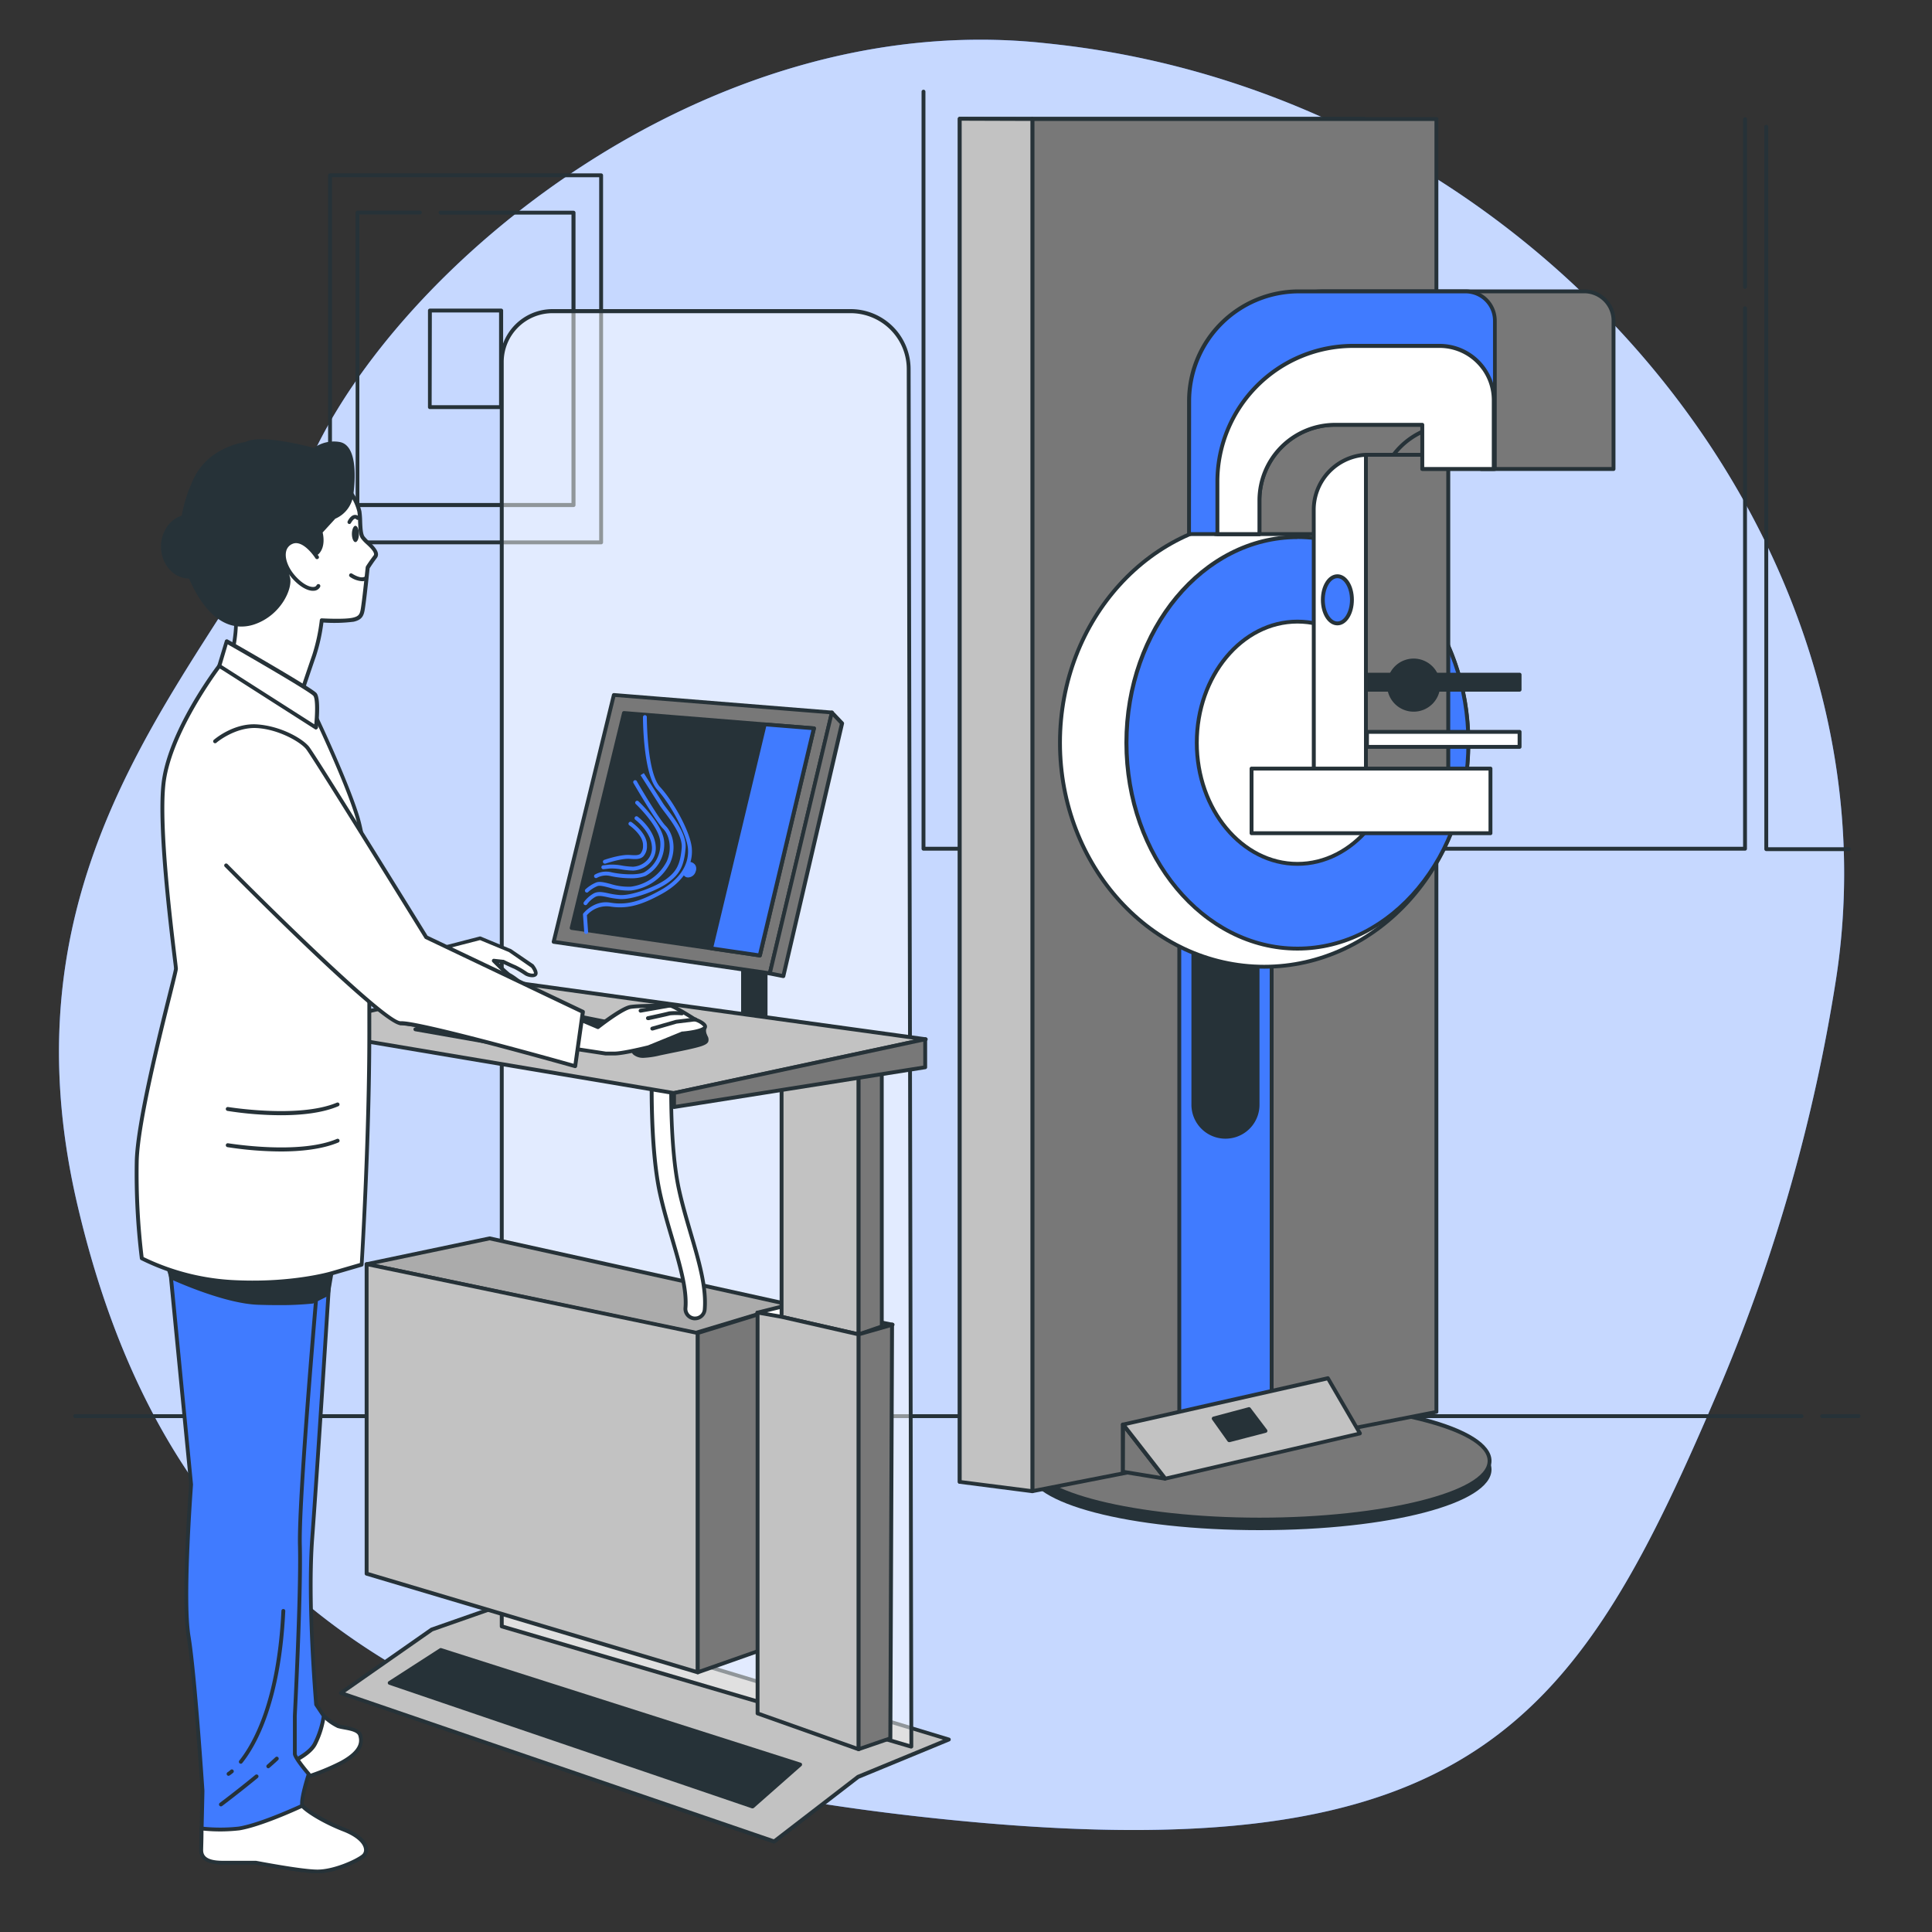 <svg xmlns="http://www.w3.org/2000/svg" viewBox="0 0 500 500"><rect x="0" y="0" width="500" height="500" fill="#333333" stroke="none"/><g id="freepik--background-simple--inject-47"><path d="M475.12,253.68C492.87,140.17,398.17,25.75,273.83,11.54c-1.54-.18-3.09-.34-4.64-.5-86.88-8.63-166.3,57.74-189,108.35S-1.95,218.16,20.08,312s81.86,143.81,222.16,158.6,166.18-25.33,203.42-113A448.37,448.37,0,0,0,475.12,253.68Z" style="fill:#407BFF"></path><path d="M475.12,253.68C492.87,140.17,398.17,25.75,273.83,11.54c-1.54-.18-3.09-.34-4.64-.5-86.88-8.63-166.3,57.74-189,108.35S-1.95,218.16,20.08,312s81.86,143.81,222.16,158.6,166.18-25.33,203.42-113A448.37,448.37,0,0,0,475.12,253.68Z" style="fill:#fff;opacity:0.7"></path></g><g id="freepik--Floor--inject-47"><path d="M466.23,367H19.46a.5.5,0,0,1-.5-.5.5.5,0,0,1,.5-.5H466.23a.51.51,0,0,1,.5.5A.5.5,0,0,1,466.23,367Z" style="fill:#263238"></path><path d="M481,367h-9.42a.5.5,0,0,1-.5-.5.51.51,0,0,1,.5-.5H481a.5.5,0,0,1,.5.5A.5.5,0,0,1,481,367Z" style="fill:#263238"></path></g><g id="freepik--Picture--inject-47"><path d="M155.57,140.87H85.41a.5.5,0,0,1-.5-.5v-95a.5.5,0,0,1,.5-.5h70.16a.5.5,0,0,1,.5.5v95A.5.5,0,0,1,155.57,140.87Zm-69.66-1h69.16v-94H85.91Z" style="fill:#263238"></path><path d="M148.44,131.22H92.54a.5.5,0,0,1-.5-.5V55a.5.5,0,0,1,.5-.5h16.12a.51.51,0,0,1,.5.5.5.5,0,0,1-.5.5H93v74.68h54.9V55.54H114a.5.5,0,0,1-.5-.5.5.5,0,0,1,.5-.5h34.44a.51.51,0,0,1,.5.5v75.68A.5.5,0,0,1,148.44,131.22Z" style="fill:#263238"></path><path d="M129.71,105.87H111.26a.5.5,0,0,1-.5-.5v-25a.5.5,0,0,1,.5-.5h18.45a.5.5,0,0,1,.5.5v25A.5.5,0,0,1,129.71,105.87Zm-18-1h17.45v-24H111.76Z" style="fill:#263238"></path></g><g id="freepik--Window--inject-47"><path d="M451.61,220.15H239a.51.51,0,0,1-.5-.5V23.72a.5.5,0,0,1,.5-.5.5.5,0,0,1,.5.5V219.15H451.11V79.78a.5.5,0,0,1,.5-.5.5.5,0,0,1,.5.5V219.65A.5.5,0,0,1,451.61,220.15Z" style="fill:#263238"></path><path d="M451.61,74.75a.5.5,0,0,1-.5-.5V30.86a.5.5,0,0,1,.5-.5.5.5,0,0,1,.5.5V74.25A.5.5,0,0,1,451.61,74.75Z" style="fill:#263238"></path><path d="M478.5,220.26H457.11a.51.51,0,0,1-.5-.5V32.8a.51.51,0,0,1,.5-.5.5.5,0,0,1,.5.5V219.26H478.5a.5.5,0,0,1,.5.5A.5.5,0,0,1,478.5,220.26Z" style="fill:#263238"></path></g><g id="freepik--device-2--inject-47"><ellipse cx="325.95" cy="380.29" rx="59.54" ry="15.19" style="fill:#263238"></ellipse><path d="M326,396c-33.67,0-60-6.89-60-15.69s26.37-15.7,60-15.7,60,6.9,60,15.7S359.61,396,326,396Zm0-30.39c-32,0-59,6.73-59,14.7s27,14.69,59,14.69,59-6.73,59-14.69S358,365.59,326,365.59Z" style="fill:#263238"></path><ellipse cx="325.95" cy="378.07" rx="59.54" ry="15.19" style="fill:#787878"></ellipse><path d="M326,393.77c-33.67,0-60-6.9-60-15.7s26.37-15.69,60-15.69,60,6.89,60,15.69S359.61,393.77,326,393.77Zm0-30.39c-32,0-59,6.73-59,14.69s27,14.7,59,14.7,59-6.73,59-14.7S358,363.38,326,363.38Z" style="fill:#263238"></path><polygon points="352.95 363 248.38 383.52 248.38 30.74 352.95 30.74 352.95 363" style="fill:#fff"></polygon><path d="M248.38,384a.54.54,0,0,1-.32-.11.52.52,0,0,1-.18-.39V30.74a.5.5,0,0,1,.5-.5H353a.5.5,0,0,1,.5.5V363a.49.49,0,0,1-.4.49L248.48,384Zm.5-352.78V382.92l103.57-20.33V31.24ZM353,363h0Z" style="fill:#263238"></path><polygon points="371.74 365.39 267.17 385.92 267.17 30.8 371.74 30.8 371.74 365.39" style="fill:#787878"></polygon><path d="M267.17,386.42a.47.47,0,0,1-.32-.12.46.46,0,0,1-.18-.38V30.8a.5.5,0,0,1,.5-.5H371.74a.5.5,0,0,1,.5.5V365.39a.49.49,0,0,1-.4.49L267.26,386.41Zm.5-355.12v354L371.24,365V31.3ZM371.74,365.39h0Z" style="fill:#263238"></path><polygon points="267.17 385.92 248.38 383.52 248.38 30.74 267.17 30.8 267.17 385.92" style="fill:#c2c2c2"></polygon><path d="M267.17,386.42h-.07L248.32,384a.5.5,0,0,1-.44-.5V30.74a.53.53,0,0,1,.15-.36.5.5,0,0,1,.35-.14h0l18.79.06a.5.5,0,0,1,.5.5V385.92a.48.48,0,0,1-.17.37A.51.51,0,0,1,267.17,386.42Zm-18.29-3.34,17.79,2.27V31.3l-17.79-.06Z" style="fill:#263238"></path><polygon points="329.1 367.87 305.2 373.59 305.2 240.32 329.1 240.32 329.1 367.87" style="fill:#407BFF"></polygon><path d="M305.2,374.09a.51.51,0,0,1-.31-.11.49.49,0,0,1-.19-.39V240.32a.5.5,0,0,1,.5-.5h23.9a.5.5,0,0,1,.5.5V367.87a.51.51,0,0,1-.38.49l-23.9,5.71Zm.5-133.27V373l22.9-5.47V240.82Zm23.4,127.05h0Z" style="fill:#263238"></path><path d="M319.08,294h0a8.31,8.31,0,0,1-10.24-8.08V242.41h16.62v43.47A8.31,8.31,0,0,1,319.08,294Z" style="fill:#263238"></path><path d="M317.13,294.69a8.8,8.8,0,0,1-8.79-8.81V242.41a.5.5,0,0,1,.5-.5h16.62a.5.5,0,0,1,.5.5v43.47a8.78,8.78,0,0,1-6.76,8.57h0A9.14,9.14,0,0,1,317.13,294.69Zm-7.79-51.78v43a7.82,7.82,0,0,0,9.63,7.6h0a7.79,7.79,0,0,0,6-7.6v-43Z" style="fill:#263238"></path><ellipse cx="327.17" cy="192.22" rx="52.85" ry="57.97" style="fill:#fff"></ellipse><path d="M327.17,250.69c-29.42,0-53.35-26.23-53.35-58.47s23.93-58.46,53.35-58.46,53.35,26.22,53.35,58.46S356.59,250.69,327.17,250.69Zm0-115.93c-28.87,0-52.35,25.78-52.35,57.46s23.48,57.47,52.35,57.47,52.35-25.78,52.35-57.47S356,134.76,327.17,134.76Z" style="fill:#263238"></path><path d="M383.32,109.94v11.42h34.26V83A7.58,7.58,0,0,0,410,75.4H342.88a28.36,28.36,0,0,0-28.36,28.36v34.46h42.15V129.5a19.56,19.56,0,0,1,19.56-19.56Z" style="fill:#787878"></path><path d="M356.67,138.72H314.52a.5.5,0,0,1-.5-.5V103.76A28.89,28.89,0,0,1,342.88,74.9H410A8.09,8.09,0,0,1,418.08,83v38.38a.5.5,0,0,1-.5.5H383.32a.5.5,0,0,1-.5-.5V110.44h-.51v-.94l-6.08.94a19.08,19.08,0,0,0-19.06,19.06v8.72A.5.5,0,0,1,356.67,138.72Zm-41.65-1h41.15V129.5a20.08,20.08,0,0,1,20.06-20.06h7.09a.5.5,0,0,1,.5.5v10.92h33.26V83A7.09,7.09,0,0,0,410,75.9H342.88A27.89,27.89,0,0,0,315,103.76Z" style="fill:#263238"></path><ellipse cx="335.78" cy="192.22" rx="44.24" ry="53.24" style="fill:#407BFF"></ellipse><path d="M335.78,246C311.11,246,291,221.86,291,192.22s20.07-53.74,44.74-53.74,44.74,24.11,44.74,53.74S360.45,246,335.78,246Zm0-106.49c-24.12,0-43.74,23.66-43.74,52.74S311.66,245,335.78,245s43.74-23.66,43.74-52.75S359.9,139.48,335.78,139.48Z" style="fill:#263238"></path><ellipse cx="335.78" cy="192.22" rx="26.05" ry="31.35" style="fill:#fff"></ellipse><path d="M335.78,224.07c-14.64,0-26.55-14.28-26.55-31.85s11.91-31.85,26.55-31.85,26.55,14.29,26.55,31.85S350.42,224.07,335.78,224.07Zm0-62.7c-14.09,0-25.55,13.84-25.55,30.85s11.46,30.85,25.55,30.85,25.55-13.84,25.55-30.85S349.87,161.37,335.78,161.37Z" style="fill:#263238"></path><rect x="353.52" y="117.7" width="21.3" height="81.83" style="fill:#787878"></rect><path d="M374.82,200h-21.3a.5.5,0,0,1-.5-.5V117.7a.5.5,0,0,1,.5-.5h21.3a.5.5,0,0,1,.5.5v81.83A.5.5,0,0,1,374.82,200ZM354,199h20.3V118.2H354Z" style="fill:#263238"></path><path d="M353.52,117.7l-.45,0A14.22,14.22,0,0,0,340,131.93v67.34h13.51Z" style="fill:#fff"></path><path d="M353.52,199.77H340a.5.5,0,0,1-.5-.5V131.93A14.78,14.78,0,0,1,353,117.22l.48,0a.46.46,0,0,1,.36.14.51.51,0,0,1,.15.36v81.57A.5.5,0,0,1,353.52,199.77Zm-13-1H353V118.23a13.76,13.76,0,0,0-12.51,13.7Z" style="fill:#263238"></path><circle cx="365.86" cy="177.32" r="6.36" style="fill:#263238"></circle><path d="M365.86,184.18a6.87,6.87,0,1,1,6.86-6.86A6.86,6.86,0,0,1,365.86,184.18Zm0-12.73a5.87,5.87,0,1,0,5.86,5.87A5.87,5.87,0,0,0,365.86,171.45Z" style="fill:#263238"></path><path d="M368.09,109.94v11.42h18.76V83a7.58,7.58,0,0,0-7.57-7.58h-43.2a28.36,28.36,0,0,0-28.36,28.36v34.46h18.22V129.5a19.56,19.56,0,0,1,19.56-19.56Z" style="fill:#407BFF"></path><path d="M325.94,138.72H307.72a.5.5,0,0,1-.5-.5V103.76A28.9,28.9,0,0,1,336.08,74.9h43.2A8.09,8.09,0,0,1,387.35,83v38.38a.5.5,0,0,1-.5.5H368.09a.5.5,0,0,1-.5-.5V110.44H345.5a19.08,19.08,0,0,0-19.06,19.06v8.72A.5.5,0,0,1,325.94,138.72Zm-17.72-1h17.22V129.5a20.08,20.08,0,0,1,20.06-20.06h22.63a.5.5,0,0,1,.5.5.52.52,0,0,1,0,.21v10.71h17.76V83a7.08,7.08,0,0,0-7.07-7.08h-43.2a27.89,27.89,0,0,0-27.86,27.86Z" style="fill:#263238"></path><path d="M384,95.41a14,14,0,0,0-11.39-5.87H350.15a35.09,35.09,0,0,0-35.09,35.09v13.59h10.88V129.5a19.56,19.56,0,0,1,19.56-19.56h22.59v11.42h18.49V103.55A14,14,0,0,0,384,95.41Z" style="fill:#fff"></path><path d="M325.94,138.72H315.06a.5.5,0,0,1-.5-.5V124.63A35.64,35.64,0,0,1,350.15,89h22.43a14.51,14.51,0,0,1,14.5,14.51v17.81a.5.5,0,0,1-.5.5H368.09a.5.5,0,0,1-.5-.5V110.44H345.5a19.08,19.08,0,0,0-19.06,19.06v8.72A.5.5,0,0,1,325.94,138.72Zm-10.38-1h9.88V129.5a20.08,20.08,0,0,1,20.06-20.06h22.59a.5.5,0,0,1,.5.5v10.92h17.49V103.55a13.46,13.46,0,0,0-2.51-7.85l.4-.29-.41.29a13.51,13.51,0,0,0-11-5.66H350.15a34.63,34.63,0,0,0-34.59,34.59Z" style="fill:#263238"></path><rect x="323.9" y="198.91" width="61.83" height="16.73" style="fill:#fff"></rect><path d="M385.73,216.14H323.9a.51.51,0,0,1-.5-.5V198.91a.5.5,0,0,1,.5-.5h61.83a.5.5,0,0,1,.5.5v16.73A.5.5,0,0,1,385.73,216.14Zm-61.33-1h60.83V199.41H324.4Z" style="fill:#263238"></path><path d="M349.88,155.24c0,3.37-1.68,6.1-3.76,6.1s-3.77-2.73-3.77-6.1,1.69-6.11,3.77-6.11S349.88,151.86,349.88,155.24Z" style="fill:#407BFF"></path><path d="M346.12,161.84c-2.4,0-4.27-2.9-4.27-6.61s1.87-6.6,4.27-6.6,4.26,2.9,4.26,6.6S348.51,161.84,346.12,161.84Zm0-12.21c-1.78,0-3.27,2.57-3.27,5.6s1.49,5.61,3.27,5.61,3.26-2.57,3.26-5.61S347.89,149.63,346.12,149.63Z" style="fill:#263238"></path><rect x="353.78" y="174.59" width="39.49" height="3.9" style="fill:#263238"></rect><path d="M393.27,179H353.78a.5.5,0,0,1-.5-.5v-3.9a.5.5,0,0,1,.5-.5h39.49a.5.5,0,0,1,.5.5v3.9A.51.51,0,0,1,393.27,179Zm-39-1h38.49v-2.9H354.28Z" style="fill:#263238"></path><rect x="353.78" y="189.4" width="39.49" height="3.9" style="fill:#fff"></rect><path d="M393.27,193.79H353.78a.5.5,0,0,1-.5-.5V189.4a.5.5,0,0,1,.5-.5h39.49a.5.5,0,0,1,.5.5v3.89A.5.5,0,0,1,393.27,193.79Zm-39-1h38.49V189.9H354.28Z" style="fill:#263238"></path><polygon points="290.65 368.65 301.56 382.68 290.62 380.89 290.65 368.65" style="fill:#787878"></polygon><path d="M301.56,383.18h-.08l-11-1.79a.49.49,0,0,1-.41-.49l0-12.24a.51.51,0,0,1,.34-.47.52.52,0,0,1,.56.16l10.91,14a.5.5,0,0,1,0,.56A.48.48,0,0,1,301.56,383.18Zm-10.44-2.72,9.26,1.52-9.23-11.88Z" style="fill:#263238"></path><polygon points="290.65 368.65 343.65 356.7 351.96 370.99 301.56 382.68 290.65 368.65" style="fill:#c2c2c2"></polygon><path d="M301.56,383.18a.49.49,0,0,1-.39-.19l-10.91-14a.49.49,0,0,1-.08-.48.51.51,0,0,1,.36-.32l53-12a.5.5,0,0,1,.54.24l8.31,14.29a.51.51,0,0,1,0,.45.52.52,0,0,1-.35.29l-50.39,11.69Zm-10-14.21,10.23,13.15,49.43-11.46-7.79-13.39Z" style="fill:#263238"></path><polygon points="314.1 367.11 318.11 372.73 327.5 370.29 323.23 364.67 314.1 367.11" style="fill:#263238"></polygon><path d="M318.11,373.22a.51.51,0,0,1-.41-.2l-4-5.62a.5.5,0,0,1,.28-.77l9.13-2.44a.51.51,0,0,1,.53.18L327.9,370a.53.53,0,0,1,.08.47.51.51,0,0,1-.35.32l-9.39,2.44Zm-3.18-5.81,3.39,4.74,8.33-2.16L323,365.24Z" style="fill:#263238"></path></g><g id="freepik--device-1--inject-47"><polygon points="130.21 415.26 111.72 421.72 88.24 438.15 200.35 476.6 222.07 459.87 245.55 450.19 130.21 415.26" style="fill:#c2c2c2"></polygon><path d="M200.35,477.1a.45.45,0,0,1-.16,0L88.08,438.62a.5.5,0,0,1-.34-.4.53.53,0,0,1,.21-.48l23.48-16.43a.34.34,0,0,1,.12-.06L130,414.79a.47.47,0,0,1,.31,0L245.7,449.71a.49.49,0,0,1,.35.45.5.5,0,0,1-.31.49l-23.42,9.66L200.66,477A.57.57,0,0,1,200.35,477.1ZM89.33,438l110.93,38,21.51-16.57.11-.06,22.18-9.15L130.22,415.79,112,422.17Z" style="fill:#263238"></path><polygon points="114.06 427 100.86 435.51 194.78 467.5 207.1 456.64 114.06 427" style="fill:#263238"></polygon><path d="M194.78,468l-.17,0L100.7,436a.5.5,0,0,1-.34-.41.51.51,0,0,1,.23-.48l13.2-8.51a.54.54,0,0,1,.43-.06l93,29.65a.46.46,0,0,1,.34.37.49.49,0,0,1-.16.48l-12.32,10.86A.52.52,0,0,1,194.78,468ZM102,435.37l92.66,31.57,11.45-10.09-92-29.3Z" style="fill:#263238"></path><path d="M235.85,452l-106-31.13V93.68a13.14,13.14,0,0,1,3.85-9.29h0A13.17,13.17,0,0,1,143,80.54h77.14a15,15,0,0,1,12.17,6.21h0a15,15,0,0,1,2.85,8.79Z" style="fill:#fff;opacity:0.49"></path><path d="M235.85,452.52a.34.34,0,0,1-.14,0l-106-31.13a.5.5,0,0,1-.36-.48V93.68A13.66,13.66,0,0,1,143,80h77.13a15.52,15.52,0,0,1,15.53,15.5L236.35,452a.48.48,0,0,1-.2.4A.47.47,0,0,1,235.85,452.52Zm-105.49-32,105,30.84-.69-355.82a14.38,14.38,0,0,0-2.76-8.49,14.57,14.57,0,0,0-11.77-6H143a12.63,12.63,0,0,0-12.64,12.64Z" style="fill:#263238"></path><polygon points="94.88 327.15 179.88 344.99 204.37 337.64 126.72 320.5 94.88 327.15" style="fill:#ababab"></polygon><path d="M179.88,345.49l-.1,0-85-17.83a.51.51,0,0,1-.4-.49.5.5,0,0,1,.4-.49L126.61,320h.21l77.66,17.14a.5.5,0,0,1,0,1L180,345.46A.4.4,0,0,1,179.88,345.49ZM97.32,327.15l82.54,17.32,22.52-6.76L126.71,321Z" style="fill:#263238"></path><path d="M179.89,341.19h-.22a2.5,2.5,0,0,1-2.28-2.71c.42-4.81-1.47-11.26-3.48-18.09-1.11-3.76-2.25-7.65-3.11-11.59-2.49-11.35-2.14-28.87-2.12-29.62a2.49,2.49,0,0,1,2.49-2.44h.06a2.49,2.49,0,0,1,2.44,2.55c0,.18-.35,17.67,2,28.44.82,3.77,1.94,7.57,3,11.25,2.15,7.3,4.17,14.19,3.68,19.94A2.51,2.51,0,0,1,179.89,341.19Z" style="fill:#fff"></path><path d="M179.89,341.69h-.27a3,3,0,0,1-2.72-3.25c.41-4.72-1.48-11.12-3.47-17.91-1.11-3.76-2.25-7.65-3.12-11.62-2.5-11.43-2.15-29-2.14-29.74a3,3,0,0,1,6,.13c0,.18-.36,17.56,2,28.33.82,3.75,1.94,7.54,3,11.21,2.16,7.34,4.2,14.27,3.69,20.12A3,3,0,0,1,179.89,341.69Zm-8.67-64.46a2,2,0,0,0-2.05,2c0,.73-.36,18.18,2.11,29.5.87,3.93,2,7.81,3.11,11.55,2,6.88,3.93,13.37,3.5,18.28a2,2,0,0,0,1.82,2.16h.18a2,2,0,0,0,2-1.83c.49-5.65-1.52-12.5-3.66-19.75-1.08-3.68-2.2-7.49-3-11.28-2.38-10.88-2-28.38-2-28.56a1.93,1.93,0,0,0-.55-1.42,2,2,0,0,0-1.4-.62Z" style="fill:#263238"></path><polygon points="94.88 327.15 94.88 407.25 180.58 432.78 180.58 344.99 94.88 327.15" style="fill:#c2c2c2"></polygon><path d="M180.58,433.28a.36.36,0,0,1-.14,0l-85.7-25.53a.5.5,0,0,1-.36-.48v-80.1a.51.51,0,0,1,.61-.49l85.7,17.84a.49.49,0,0,1,.39.49v87.79a.48.48,0,0,1-.2.4A.45.45,0,0,1,180.58,433.28Zm-85.2-26.4,84.7,25.23V345.39l-84.7-17.63Z" style="fill:#263238"></path><polygon points="180.58 344.99 204.37 337.64 204.37 424.39 180.58 432.78 180.58 344.99" style="fill:#787878"></polygon><path d="M180.58,433.28a.47.47,0,0,1-.28-.09.48.48,0,0,1-.22-.41V345a.5.5,0,0,1,.36-.48l23.78-7.35a.52.52,0,0,1,.45.08.51.51,0,0,1,.2.4v86.75a.5.5,0,0,1-.33.47l-23.79,8.4Zm.5-87.93v86.73l22.79-8V338.32Z" style="fill:#263238"></path><polygon points="196.06 339.71 204.37 337.64 230.86 342.81 222.21 345.34 196.06 339.71" style="fill:#fff"></polygon><path d="M222.21,345.84h-.11L196,340.2a.5.5,0,0,1,0-1l8.31-2.07h.22L231,342.32a.5.5,0,0,1,0,1l-8.65,2.53Zm-23.93-6.17,23.91,5.15,6.56-1.91-24.37-4.76Z" style="fill:#263238"></path><rect x="192.3" y="241.32" width="5.84" height="23.64" style="fill:#263238"></rect><path d="M198.13,265.46H192.3a.5.5,0,0,1-.5-.5V241.32a.5.5,0,0,1,.5-.5h5.83a.5.5,0,0,1,.5.5V265A.5.5,0,0,1,198.13,265.46Zm-5.33-1h4.83V241.82H192.8Z" style="fill:#263238"></path><polygon points="202.27 280.27 202.27 340.79 222.21 345.34 222.21 277.13 202.27 280.27" style="fill:#c2c2c2"></polygon><path d="M222.21,345.84l-.11,0-19.94-4.54a.51.51,0,0,1-.39-.49V280.27a.5.5,0,0,1,.42-.49l19.94-3.15a.48.48,0,0,1,.4.12.46.46,0,0,1,.18.38v68.21a.5.5,0,0,1-.5.5Zm-19.44-5.45,18.94,4.32v-67l-18.94,3Z" style="fill:#263238"></path><polygon points="222.21 345.34 228.2 343.25 228.2 277.43 222.21 277.13 222.21 345.34" style="fill:#787878"></polygon><path d="M222.21,345.84a.53.53,0,0,1-.29-.1.49.49,0,0,1-.21-.4V277.13a.56.56,0,0,1,.15-.37.47.47,0,0,1,.37-.13l6,.3a.5.5,0,0,1,.47.5v65.82a.5.5,0,0,1-.33.47l-6,2.09A.45.45,0,0,1,222.21,345.84Zm.5-68.19v67l5-1.73v-65Z" style="fill:#263238"></path><polygon points="222.22 345.57 222.21 345.34 202.27 340.79 196.06 339.71 196.06 443.43 222.22 452.68 222.22 345.57" style="fill:#c2c2c2"></polygon><path d="M222.22,453.18a.47.47,0,0,1-.17,0L195.9,443.9a.51.51,0,0,1-.34-.47V339.71a.53.53,0,0,1,.18-.39.55.55,0,0,1,.41-.11l6.21,1.09,20,4.55a.5.5,0,0,1,.39.47V452.68a.49.49,0,0,1-.21.4A.46.46,0,0,1,222.22,453.18Zm-25.66-10.1L221.72,452V345.74l-19.56-4.46-5.6-1Z" style="fill:#263238"></path><polygon points="222.22 452.68 230.42 449.86 230.86 342.81 222.21 345.34 222.22 452.68" style="fill:#787878"></polygon><path d="M222.22,453.18a.43.43,0,0,1-.29-.1.49.49,0,0,1-.21-.4V345.34a.5.5,0,0,1,.36-.48l8.65-2.53a.46.46,0,0,1,.44.08.48.48,0,0,1,.2.4l-.44,107.05a.51.51,0,0,1-.34.47l-8.2,2.82A.45.45,0,0,1,222.22,453.18Zm.49-107.47V452l7.2-2.48.44-106Z" style="fill:#263238"></path><polygon points="158.87 179.87 143.29 243.74 199.23 251.92 215.3 184.41 158.87 179.87" style="fill:#787878"></polygon><path d="M199.23,252.42h-.08l-55.93-8.18a.47.47,0,0,1-.34-.22.49.49,0,0,1-.08-.39l15.58-63.88a.52.52,0,0,1,.53-.38l56.43,4.54a.46.46,0,0,1,.36.2.51.51,0,0,1,.09.41L199.71,252A.49.49,0,0,1,199.23,252.42Zm-55.32-9.09,54.94,8,15.83-66.5-55.43-4.46Z" style="fill:#263238"></path><polygon points="161.51 184.53 147.94 240.15 196.65 247.27 210.65 188.47 161.51 184.53" style="fill:#263238"></polygon><path d="M196.65,247.77h-.07l-48.71-7.12a.51.51,0,0,1-.34-.21.48.48,0,0,1-.07-.4L161,184.41a.51.51,0,0,1,.53-.38L210.69,188a.47.47,0,0,1,.36.2.47.47,0,0,1,.08.41l-14,58.79A.51.51,0,0,1,196.65,247.77Zm-48.09-8,47.71,7L210,188.93l-48.14-3.87Z" style="fill:#263238"></path><path d="M151.7,241.71a.5.5,0,0,1-.5-.47l-.32-4.52a.48.48,0,0,1,.1-.35c.12-.14,2.82-3.46,6.94-2.77s7.56-.19,12.94-3.18c5-2.77,7.54-6.62,7.18-10.84-.29-3.57-4.31-11.25-7.95-15.23s-3.69-18.17-3.69-18.77a.5.5,0,0,1,.5-.5.5.5,0,0,1,.5.5c0,.14,0,14.4,3.43,18.09s7.86,11.65,8.21,15.83c.39,4.63-2.35,8.82-7.69,11.8-5.61,3.11-9.29,4-13.59,3.29a6.81,6.81,0,0,0-5.87,2.26l.31,4.32a.5.5,0,0,1-.47.54Z" style="fill:#407BFF"></path><path d="M151.52,234.25a.5.5,0,0,1-.43-.76,8,8,0,0,1,2.3-2.12c1.19-.79,2.52-.51,4.06-.19a18.41,18.41,0,0,0,3.05.46c3.15.17,9.35-2.2,12-4.19s3.56-3.86,3.92-8c.27-3.08-2.7-7-4.47-9.33-.49-.65-.91-1.21-1.18-1.63l-5-7.88.85-.53,5,7.87c.25.39.66.93,1.14,1.56,2,2.62,5,6.57,4.67,10-.39,4.48-1.44,6.61-4.32,8.77s-9.27,4.58-12.67,4.39a20.94,20.94,0,0,1-3.2-.48c-1.43-.3-2.46-.52-3.29,0a7,7,0,0,0-2,1.81A.49.49,0,0,1,151.52,234.25Z" style="fill:#407BFF"></path><path d="M151.88,231a.47.47,0,0,1-.35-.15.48.48,0,0,1,0-.7,9.5,9.5,0,0,1,2.65-1.72c.94-.41,2.21-.08,3.81.33a15.47,15.47,0,0,0,5.29.71,12.29,12.29,0,0,0,9.26-6.51c1.53-3.4.64-7-1-8.56-1.82-1.82-7.36-11.33-7.6-11.74a.5.5,0,0,1,.18-.68.51.51,0,0,1,.69.18c0,.1,5.71,9.81,7.43,11.53,1.9,1.89,2.91,5.83,1.18,9.68a13.15,13.15,0,0,1-10.07,7.09,16.42,16.42,0,0,1-5.64-.73c-1.36-.35-2.54-.65-3.15-.38a8.42,8.42,0,0,0-2.36,1.51A.5.5,0,0,1,151.88,231Z" style="fill:#407BFF"></path><path d="M163.24,227.29a25.64,25.64,0,0,1-5.21-.56,4.82,4.82,0,0,0-3.55.46.5.5,0,0,1-.55-.83,5.8,5.8,0,0,1,4.33-.61c2.3.53,6.64.85,8.44,0a8.34,8.34,0,0,0,4.18-7.91c-.33-4.06-6.22-9.64-6.28-9.7a.5.5,0,1,1,.68-.72c.26.24,6.23,5.9,6.6,10.34a9.28,9.28,0,0,1-4.76,8.9A10.11,10.11,0,0,1,163.24,227.29Z" style="fill:#407BFF"></path><path d="M163.87,225.31a20.77,20.77,0,0,1-3-.3,13.56,13.56,0,0,0-3.07-.24l-1.61.18a.51.51,0,0,1-.55-.45.5.5,0,0,1,.44-.55l1.61-.18a14.41,14.41,0,0,1,3.33.25,20.63,20.63,0,0,0,2.81.29,5.5,5.5,0,0,0,3.7-1.74,4.57,4.57,0,0,0,1.17-3.62c-.34-3.84-4.24-6.77-4.27-6.8a.5.5,0,0,1-.11-.7.51.51,0,0,1,.7-.11c.18.13,4.3,3.23,4.67,7.52a5.54,5.54,0,0,1-1.43,4.38A6.4,6.4,0,0,1,163.87,225.31Z" style="fill:#407BFF"></path><path d="M156.53,223.52a.5.5,0,0,1-.47-.34.51.51,0,0,1,.31-.64c.17-.06,4.23-1.46,6.64-1.27,1.27.09,2.21.13,2.73-.32a3,3,0,0,0,.67-2.08c.16-2.72-3.5-5.25-3.54-5.28a.49.49,0,0,1-.13-.69.5.5,0,0,1,.69-.14c.17.12,4.17,2.89,4,6.17a3.77,3.77,0,0,1-1,2.77c-.81.71-1.94.68-3.45.56-2.19-.16-6.2,1.22-6.24,1.23A.51.51,0,0,1,156.53,223.52Z" style="fill:#407BFF"></path><path d="M178.54,223.55a1.26,1.26,0,0,1,1.07,1.79c-.53,1.61-2.14,1.43-2.32.72Z" style="fill:#407BFF"></path><path d="M178.14,227.08h-.07a1.29,1.29,0,0,1-1.27-.9.53.53,0,0,1,0-.35l1.25-2.5a.48.48,0,0,1,.5-.27,2,2,0,0,1,1.39.81,1.86,1.86,0,0,1,.11,1.63A2.1,2.1,0,0,1,178.14,227.08Zm-.28-1.06a.57.57,0,0,0,.25.06c.35,0,.8-.21,1-.89a.94.94,0,0,0,0-.78.73.73,0,0,0-.34-.26Z" style="fill:#407BFF"></path><polygon points="215.3 184.41 217.94 187.19 202.73 252.62 199.23 251.92 215.3 184.41" style="fill:#787878"></polygon><path d="M202.73,253.12h-.1l-3.5-.7a.45.45,0,0,1-.32-.22.47.47,0,0,1-.07-.38l16.07-67.52a.5.5,0,0,1,.85-.23l2.64,2.78a.5.5,0,0,1,.13.46l-15.21,65.43A.51.51,0,0,1,202.73,253.12Zm-2.9-1.59,2.52.5,15-64.69-1.82-1.92Z" style="fill:#263238"></path><polygon points="197.94 187.45 184.06 245.43 196.65 247.27 210.65 188.47 197.94 187.45" style="fill:#407BFF"></polygon><path d="M196.65,247.77h-.07L184,245.92a.51.51,0,0,1-.34-.21.47.47,0,0,1-.07-.4l13.88-58A.49.49,0,0,1,198,187l12.71,1a.47.47,0,0,1,.36.2.47.47,0,0,1,.08.41l-14,58.79A.51.51,0,0,1,196.65,247.77Zm-12-2.76,11.59,1.7L210,188.93l-11.7-.94Z" style="fill:#263238"></path><polygon points="129.97 253.84 239.48 268.97 174.44 282.88 75.52 266.25 129.97 253.84" style="fill:#c2c2c2"></polygon><path d="M174.44,283.39h-.08L75.44,266.74a.5.5,0,0,1,0-1l54.45-12.4a.37.37,0,0,1,.18,0l109.51,15.12a.5.5,0,0,1,0,1l-65,13.92ZM78.1,266.17l96.33,16.21,62.17-13.3L130,254.35Z" style="fill:#263238"></path><polygon points="126.24 258.3 157.48 264.55 140.94 272.26 107.5 266.38 126.24 258.3" style="fill:#263238"></polygon><path d="M140.94,272.76h-.08l-33.44-5.88a.5.5,0,0,1-.41-.44.47.47,0,0,1,.3-.51l18.74-8.09a.48.48,0,0,1,.29,0l31.24,6.25a.5.5,0,0,1,.4.43.5.5,0,0,1-.29.51l-16.54,7.72A.46.46,0,0,1,140.94,272.76Zm-31.7-6.58,31.63,5.57,15-7-29.59-5.92Z" style="fill:#263238"></path><polygon points="174.44 282.88 174.44 286.51 239.48 276.23 239.48 268.97 174.44 282.88" style="fill:#787878"></polygon><path d="M174.44,287a.51.51,0,0,1-.5-.5v-3.63a.5.5,0,0,1,.4-.49l65-13.92a.53.53,0,0,1,.42.1.53.53,0,0,1,.18.39v7.26a.49.49,0,0,1-.42.49l-65,10.29Zm.5-3.73v2.64l64-10.13v-6.21Z" style="fill:#263238"></path><path d="M182.27,266.11a2.68,2.68,0,0,0,.18,1.88c.47,1.17.93,1.63-1.16,2.33s-7.23,1.63-10.49,2.33-5.36.93-6.52,0,.23-2.56.93-2.79,8.39-4.2,10.72-4.9S182.27,266.11,182.27,266.11Z" style="fill:#263238"></path><path d="M166.52,273.77A3.94,3.94,0,0,1,164,273a1.62,1.62,0,0,1-.6-1.6,3,3,0,0,1,1.69-2.06c.2-.06,1.31-.61,2.49-1.18a88,88,0,0,1,8.24-3.72c2.48-.74,6.52,1.1,6.7,1.17a.5.5,0,0,1,.25.63,2.35,2.35,0,0,0,.19,1.53l.13.32a1.82,1.82,0,0,1,.2,1.51c-.21.46-.73.8-1.81,1.16-1.54.51-4.72,1.16-7.52,1.72l-3,.62A22.07,22.07,0,0,1,166.52,273.77Zm10.64-8.47a3.78,3.78,0,0,0-1.09.14c-1.52.46-5.48,2.39-8.1,3.66-1.54.75-2.35,1.15-2.6,1.23a2.12,2.12,0,0,0-1,1.29.6.6,0,0,0,.25.64c1,.8,3,.57,6.11-.1l3-.62c2.77-.56,5.92-1.2,7.41-1.69,1-.33,1.17-.55,1.21-.62s-.09-.41-.21-.71l-.14-.34a3.71,3.71,0,0,1-.29-1.77A13.59,13.59,0,0,0,177.16,265.3Z" style="fill:#263238"></path></g><g id="freepik--character-1--inject-47"><path d="M83.8,444.06a16.21,16.21,0,0,0,3.71,2.65c1.33.45,5.3.67,5.74,2.43s.44,4.19-4.85,7.05-11.25,4.19-13,5.08a7.57,7.57,0,0,1-3.75.66L71,457.8s5.23-2.71,7.43-6.9A25.44,25.44,0,0,1,83.8,444.06Z" style="fill:#fff"></path><path d="M72.23,462.45a4.53,4.53,0,0,1-.65,0,.49.49,0,0,1-.43-.42l-.6-4.13a.51.51,0,0,1,.26-.51s5.12-2.69,7.22-6.69a25.67,25.67,0,0,1,5.45-7,.5.5,0,0,1,.66,0,15,15,0,0,0,3.53,2.54,13.14,13.14,0,0,0,1.32.3c1.83.36,4.33.84,4.74,2.48.5,2,.37,4.65-5.1,7.61a58.79,58.79,0,0,1-10,4,28.85,28.85,0,0,0-3,1.07A7.78,7.78,0,0,1,72.23,462.45Zm-.15-1a6.91,6.91,0,0,0,3.08-.63,26.65,26.65,0,0,1,3.16-1.13,58,58,0,0,0,9.84-3.94c5.48-3,4.89-5.35,4.6-6.49s-2.48-1.45-4-1.74a12.22,12.22,0,0,1-1.44-.33,14.29,14.29,0,0,1-3.56-2.45,25.36,25.36,0,0,0-4.88,6.4c-2,3.72-6.14,6.27-7.33,6.94Z" style="fill:#263238"></path><path d="M85.77,323.35s-3.6,57.25-4.91,74.59,1,43.18,1,43.18l2,2.94a22.77,22.77,0,0,1-2.29,7.2c-2,3.93-10.47,6.54-10.47,6.54s-2.29-6.87-1.63-12.43,2.29-81.45,2.29-88.32-1-31.08-1-31.08Z" style="fill:#407BFF"></path><path d="M71,458.3a.49.49,0,0,1-.47-.34c-.09-.28-2.32-7-1.66-12.65s2.29-80.76,2.29-88.26c0-6.78-1-30.82-1-31.06a.49.49,0,0,1,.41-.51l15.05-2.62a.49.49,0,0,1,.42.12.51.51,0,0,1,.16.41c0,.57-3.61,57.44-4.9,74.59-1.25,16.48.8,41,1,43l1.89,2.84a.51.51,0,0,1,.08.32A23.14,23.14,0,0,1,82,451.48c-2,4.07-10.41,6.69-10.77,6.8A.39.39,0,0,1,71,458.3Zm.19-131.91c.14,3.31,1,24.37,1,30.66,0,7.51-1.64,82.84-2.29,88.38-.54,4.56,1,10.1,1.46,11.74,1.79-.61,8.11-3,9.7-6.13a23.41,23.41,0,0,0,2.21-6.85l-1.86-2.79a.62.62,0,0,1-.08-.24c0-.26-2.28-26.08-1-43.26,1.22-16.15,4.47-67.63,4.87-73.94Z" style="fill:#263238"></path><path d="M43.57,323.68l5.88,60.52s-2.29,29.44-.65,39.25,3.6,39.91,3.6,39.91-.33,13.74-.33,15.38,1,3.27,5.56,3.27h8.51s11.77,2.29,16,2.29,10.14-2.62,11.77-3.93,1-4.58-4.9-6.87-10.14-5.23-10.8-6.21,1.64-8.18,1.64-8.18-3.6-4.25-3.6-5.23v-9.82S77.91,413,77.59,399.9s4.9-72,4.9-72l-.32-4.58Z" style="fill:#407BFF"></path><path d="M82.17,484.8c-4.26,0-15.65-2.21-16.13-2.3H57.63c-4,0-6.06-1.27-6.06-3.77,0-1.62.32-14.83.33-15.39,0-.25-2-30.14-3.59-39.81s.55-38.17.65-39.38l-5.89-60.43a.47.47,0,0,1,.12-.38.5.5,0,0,1,.37-.17l38.6-.33a.48.48,0,0,1,.51.47L83,327.9c0,.67-5.23,59.08-4.9,72s-1.3,43.89-1.31,44.2v9.79c0,.53,1.83,3,3.48,4.91a.47.47,0,0,1,.09.47c-1,3.26-2,7.15-1.69,7.76.58.87,4.84,3.8,10.56,6,3.48,1.35,5.66,3.27,6,5.26a2.57,2.57,0,0,1-.92,2.46C92.52,482.15,86.47,484.8,82.17,484.8ZM44.12,324.18l5.83,60c0,.38-2.26,29.58-.66,39.22s3.59,39.66,3.61,40-.33,13.8-.33,15.41c0,1.19.53,2.77,5.06,2.77h8.51c.21,0,11.87,2.29,16,2.29S92,481.29,93.63,480a1.55,1.55,0,0,0,.56-1.53c-.24-1.6-2.24-3.27-5.33-4.48-5.66-2.2-10.24-5.21-11-6.4-.69-1,.75-6,1.49-8.35-1.2-1.42-3.54-4.34-3.54-5.34v-9.82c0-.33,1.63-31.23,1.31-44.15s4.85-71.43,4.91-72l-.3-4Z" style="fill:#263238"></path><path d="M69.46,457.63a.48.48,0,0,1-.38-.17.49.49,0,0,1,0-.7c.78-.69,1.53-1.36,2.21-2a.5.5,0,0,1,.68.74c-.68.64-1.44,1.32-2.23,2A.52.52,0,0,1,69.46,457.63Z" style="fill:#263238"></path><path d="M57.18,467.49a.5.5,0,0,1-.3-.9s4.68-3.51,9.2-7.25a.52.52,0,0,1,.71.07.5.5,0,0,1-.07.7c-4.54,3.75-9.19,7.25-9.24,7.28A.47.47,0,0,1,57.18,467.49Z" style="fill:#263238"></path><path d="M62.32,456.45a.45.45,0,0,1-.31-.11.5.5,0,0,1-.08-.7c3.59-4.49,9.78-15.49,10.9-38.76a.49.49,0,0,1,.52-.47.5.5,0,0,1,.48.52c-1.13,23.55-7.45,34.75-11.12,39.33A.48.48,0,0,1,62.32,456.45Z" style="fill:#263238"></path><path d="M59.16,459.58a.49.49,0,0,1-.42-.23.5.5,0,0,1,.15-.69,7.14,7.14,0,0,0,.83-.65.5.5,0,0,1,.66.74,9.12,9.12,0,0,1-1,.76A.54.54,0,0,1,59.16,459.58Z" style="fill:#263238"></path><path d="M44.33,330.58s13.51,6.26,22.41,6.59a97.24,97.24,0,0,0,14.17-.33l4-2,.91-5.29L43,326.29Z" style="fill:#263238"></path><path d="M71.58,337.76q-2.2,0-4.86-.09c-8.89-.33-22-6.38-22.6-6.64a.52.52,0,0,1-.27-.31l-1.31-4.28a.5.5,0,0,1,.08-.46.52.52,0,0,1,.43-.19l42.75,3.28a.52.52,0,0,1,.36.19.51.51,0,0,1,.1.39l-.91,5.29a.48.48,0,0,1-.26.37l-4,2a.3.3,0,0,1-.16.05A82.68,82.68,0,0,1,71.58,337.76Zm-26.84-7.55c1.72.78,13.91,6.16,22,6.46a100.1,100.1,0,0,0,14-.32l3.65-1.82.77-4.5-41.47-3.18Z" style="fill:#263238"></path><path d="M66.14,482s11.77,2.29,16,2.29,10.14-2.62,11.77-3.93,1-4.58-4.9-6.87-10.14-5.23-10.8-6.21c0,0-10.47,4.91-16.35,5.89a46.54,46.54,0,0,1-9.72,0c-.05,2.63-.1,4.91-.1,5.52,0,1.63,1,3.27,5.56,3.27Z" style="fill:#fff"></path><path d="M82.17,484.8c-4.16,0-15.15-2.11-16.08-2.29H57.63c-4,0-6.06-1.27-6.06-3.77,0-.61,0-2.9.1-5.53a.53.53,0,0,1,.17-.36.5.5,0,0,1,.37-.13,43.91,43.91,0,0,0,9.59,0c5.76-.95,16.12-5.8,16.23-5.84a.5.5,0,0,1,.63.17c.58.88,4.84,3.81,10.56,6,3.48,1.35,5.66,3.27,6,5.26a2.57,2.57,0,0,1-.92,2.46C92.52,482.15,86.47,484.8,82.17,484.8Zm-29.51-11c0,2.39-.09,4.41-.09,5,0,1.19.53,2.77,5.06,2.77h8.6c.12,0,11.78,2.28,15.94,2.28S92,481.29,93.63,480a1.55,1.55,0,0,0,.56-1.53c-.24-1.6-2.24-3.27-5.33-4.48-5.18-2-9.46-4.71-10.76-6.07-1.89.88-10.78,4.88-16.13,5.77A44.08,44.08,0,0,1,52.66,473.76Z" style="fill:#263238"></path><path d="M56.75,172.34s-13.18,17.22-14.49,31,3.27,46.12,3.27,47.43-9.81,36.64-10.14,49.73a178.64,178.64,0,0,0,1.31,25.18s9.81,5.57,24.53,6.22,24.54-2.29,24.54-2.29l7.85-2.29s2-31.73,2-59.86,0-46.46-3.27-56.6-11.12-26.49-11.12-26.49Z" style="fill:#fff"></path><path d="M65.44,332.45q-2,0-4.23-.09a60.38,60.38,0,0,1-24.76-6.28.49.49,0,0,1-.25-.37,180.09,180.09,0,0,1-1.31-25.27c.25-9.86,5.9-32.48,8.61-43.35.81-3.23,1.51-6,1.53-6.36s-.18-1.71-.41-3.62c-1.08-8.92-3.93-32.64-2.86-43.86,1.31-13.72,14.05-30.5,14.59-31.21a.5.5,0,0,1,.62-.14l24.44,12a.51.51,0,0,1,.23.23c.07.16,7.9,16.5,11.14,26.56,3.3,10.22,3.3,28.73,3.3,56.75,0,27.82-2,59.57-2,59.89a.52.52,0,0,1-.36.45l-7.85,2.29A79.05,79.05,0,0,1,65.44,332.45Zm-28.28-7.12a60.31,60.31,0,0,0,24.09,6c14.46.64,24.27-2.24,24.37-2.27l7.52-2.19c.21-3.55,1.94-33.27,1.94-59.48,0-27.93,0-46.38-3.25-56.44-3-9.47-10.21-24.58-11-26.28L56.9,173c-1.8,2.43-13,18-14.14,30.37-1.06,11.11,1.78,34.74,2.85,43.64.29,2.41.42,3.48.42,3.74s-.38,1.91-1.55,6.61c-2.71,10.83-8.35,33.37-8.59,43.13A180.29,180.29,0,0,0,37.16,325.33Z" style="fill:#263238"></path><path d="M91,127.72a13.87,13.87,0,0,1,2.08,4.6c.36,2.13,0,5.5.89,6.74s4.26,3.55,3.2,5-2,2.84-2,2.84-.71,6.92-1.06,9.4-.36,3.55-2.66,4.08-8.16.18-8.16.18a48.7,48.7,0,0,1-2,9.05c-1.42,4.08-3,8.87-3,8.87l-18.45-8.7a38.11,38.11,0,0,0,1.24-8,15.17,15.17,0,0,0-.71-5.15s-3-9.4,5.68-17.74S91,127.72,91,127.72Z" style="fill:#fff"></path><path d="M78.31,179a.5.5,0,0,1-.21,0l-18.45-8.69a.5.5,0,0,1-.27-.59,38.06,38.06,0,0,0,1.22-7.85,15.29,15.29,0,0,0-.67-5c0-.13-3-9.83,5.79-18.29s24.48-11.18,25.14-11.3a.51.51,0,0,1,.5.21,14.32,14.32,0,0,1,2.17,4.81,22.53,22.53,0,0,1,.2,2.72c.06,1.47.12,3.14.6,3.81a11.27,11.27,0,0,0,1.13,1.2c1.37,1.33,3.08,3,2.06,4.36-.89,1.17-1.65,2.36-1.87,2.7-.1.93-.73,7-1.06,9.31l-.06.45c-.3,2.16-.48,3.47-3,4.05a40.45,40.45,0,0,1-7.83.21,47,47,0,0,1-1.92,8.69c-1.42,4.08-3,8.86-3,8.86a.49.49,0,0,1-.27.31A.71.71,0,0,1,78.31,179Zm-17.86-9.47L78,177.75c.46-1.36,1.71-5.07,2.84-8.34a47.62,47.62,0,0,0,1.93-8.94.49.49,0,0,1,.53-.44c.06,0,5.81.34,8-.17,1.82-.42,1.91-1.07,2.21-3.21l.06-.45c.35-2.45,1.06-9.32,1.07-9.38a.44.44,0,0,1,.07-.22c0-.06.91-1.45,2-2.87.49-.67-1-2.1-2-3a10.13,10.13,0,0,1-1.24-1.33c-.66-.91-.72-2.58-.79-4.36a20.16,20.16,0,0,0-.19-2.59,13,13,0,0,0-1.82-4.13c-2.31.45-16.49,3.48-24.31,11-8.35,8-5.57,17.14-5.54,17.23a15.61,15.61,0,0,1,.73,5.3A36.84,36.84,0,0,1,60.45,169.48Z" style="fill:#263238"></path><path d="M92.89,138.19c0,1.16-.41,2.11-.91,2.11s-.91-1-.91-2.11.41-2.12.91-2.12S92.89,137,92.89,138.19Z" style="fill:#263238"></path><path d="M90.43,135.62a.54.54,0,0,1-.21-.05.49.49,0,0,1-.24-.66c.06-.15.69-1.43,1.66-1.63a1.36,1.36,0,0,1,1.2.35.5.5,0,1,1-.65.75.42.42,0,0,0-.35-.13c-.34.08-.77.68-1,1.08A.49.49,0,0,1,90.43,135.62Z" style="fill:#263238"></path><path d="M93.69,150.41a6.09,6.09,0,0,1-3.11-1.11.5.5,0,0,1-.16-.68.51.51,0,0,1,.69-.17c2.44,1.52,3.26.79,3.27.78a.52.52,0,0,1,.7,0,.5.5,0,0,1,0,.68A1.87,1.87,0,0,1,93.69,150.41Z" style="fill:#263238"></path><path d="M63.66,114.87s-9.31,1-13.17,9.31-4.81,17-1,25.69,9.31,13.48,16,11.24,9.64-9,9-11.56-1-4.82-1-4.82l4.82-3.53s2.24,3.53,3.85,1.61.64-5.14.64-5.14l3.53-3.85a7.35,7.35,0,0,0,4.5-6.1c.64-4.82.64-12.2-3.21-12.85a8.24,8.24,0,0,0-6.42,1.61S67.51,112.63,63.66,114.87Z" style="fill:#263238"></path><path d="M62.4,162.15c-5.17,0-9.81-4.17-13.33-12.08-3.6-8.11-3.28-16.89,1-26.09,3.7-8,12.39-9.44,13.46-9.59,3.84-2.08,15.77,1,17.7,1.54a8.81,8.81,0,0,1,6.62-1.55c4.91.82,4,10.47,3.62,13.4a7.81,7.81,0,0,1-4.7,6.46l-3.27,3.57c.21.87.68,3.53-.81,5.32a1.87,1.87,0,0,1-1.59.75c-1.18-.08-2.25-1.29-2.76-2L74.15,145c.11.68.41,2.49.91,4.47.72,2.86-2.35,9.83-9.32,12.15A10.47,10.47,0,0,1,62.4,162.15Zm5.07-47.48a7.42,7.42,0,0,0-3.56.64.66.66,0,0,1-.2.06c-.09,0-9.08,1-12.76,9-4.12,8.93-4.45,17.44-1,25.28,2.84,6.4,7.83,13.49,15.44,11,6.55-2.18,9.23-8.68,8.66-11-.64-2.56-1-4.84-1-4.87a.49.49,0,0,1,.2-.47l4.81-3.53a.49.49,0,0,1,.39-.09.53.53,0,0,1,.33.22c.31.49,1.4,1.89,2.29,1.95a.88.88,0,0,0,.76-.39c1.41-1.7.55-4.65.54-4.68a.5.5,0,0,1,.11-.48l3.53-3.85a.6.6,0,0,1,.21-.14,6.78,6.78,0,0,0,4.16-5.69c.71-5.33.41-11.75-2.79-12.28a7.69,7.69,0,0,0-6,1.49.5.5,0,0,1-.47.1C78.37,116.18,71.86,114.67,67.47,114.67Zm-3.81.2h0Z" style="fill:#263238"></path><ellipse cx="49.02" cy="141.43" rx="6.85" ry="7.81" style="fill:#263238"></ellipse><path d="M49,149.74c-4.06,0-7.35-3.73-7.35-8.31S45,133.12,49,133.12s7.34,3.73,7.34,8.31S53.07,149.74,49,149.74Zm0-15.62c-3.5,0-6.35,3.28-6.35,7.31s2.85,7.31,6.35,7.31,6.34-3.28,6.34-7.31S52.52,134.12,49,134.12Z" style="fill:#263238"></path><path d="M82,144.21s-3.38-5.33-6.57-3.91-2.31,5.86.53,9,5.68,3.73,6.39,2.31" style="fill:#fff"></path><path d="M81,152.9c-1.55,0-3.57-1.2-5.36-3.22-2-2.26-3-5.06-2.58-7.13a3.73,3.73,0,0,1,2.22-2.7c3.55-1.58,7,3.86,7.19,4.09a.49.49,0,0,1-.16.69.5.5,0,0,1-.69-.16c0-.05-3.17-4.93-5.94-3.71a2.73,2.73,0,0,0-1.64,2c-.38,1.77.54,4.22,2.35,6.26,2.06,2.32,3.9,3,4.85,2.87a.84.84,0,0,0,.71-.46.51.51,0,0,1,.67-.22.5.5,0,0,1,.23.67,1.87,1.87,0,0,1-1.48,1Z" style="fill:#263238"></path><path d="M58.68,166s21.74,12.39,22.84,13.77.28,8.53.28,8.53l-25-16Z" style="fill:#fff"></path><path d="M81.8,188.81a.5.5,0,0,1-.27-.08l-25.05-16a.51.51,0,0,1-.21-.57l1.93-6.33a.49.49,0,0,1,.29-.32.47.47,0,0,1,.43,0c2.24,1.27,21.86,12.47,23,13.88s.52,7.67.38,8.9a.49.49,0,0,1-.28.4A.54.54,0,0,1,81.8,188.81ZM57.34,172.13l24,15.32c.27-2.84.36-6.6-.25-7.36-.74-.93-13.75-8.54-22.16-13.33Z" style="fill:#263238"></path><path d="M76.28,194.14c6.21,4.25,33,52.34,33,52.34l45.47,19.3s6.21-4.91,8.5-5.23,9.16-.33,10.14-.33,6.55,3.6,6.55,3.6,3.6,1.31,2.29,2.29-5.56,1.31-5.56,1.31L167.87,271s-6.54,1.64-8.83,1.64h-2.29s-51.36-7.85-53-7.85c-1.27,0-25.54-29.3-36.39-42.46" style="fill:#fff"></path><path d="M159,273.15h-2.29c-14.35-2.19-51.68-7.85-53-7.85-.5,0-1.65,0-36.78-42.65a.5.5,0,0,1,.07-.7.5.5,0,0,1,.71.07c21.09,25.61,34.55,41.37,36.09,42.28,2.91.21,50.91,7.54,53,7.86H159c2.2,0,8.65-1.6,8.71-1.62l8.77-3.58a.37.37,0,0,1,.15,0c1.14-.09,4.32-.48,5.3-1.21l.09-.09a5,5,0,0,0-2.25-1.33l-.1-.05c-2.59-1.67-5.72-3.49-6.28-3.52-1.83,0-8,0-10.07.32-1.76.25-6.56,3.79-8.26,5.13a.5.5,0,0,1-.51.07l-45.47-19.3a.51.51,0,0,1-.24-.22c-.27-.48-26.84-48-32.88-52.17a.5.5,0,0,1,.56-.82c6.13,4.19,31.17,48.88,33.11,52.36l45,19.12c1.27-1,6.34-4.85,8.51-5.16s7.84-.33,10.21-.33c1,0,5.38,2.75,6.77,3.65.7.26,2.69,1.08,2.84,2.13a1,1,0,0,1-.47,1c-1.33,1-5,1.34-5.75,1.4l-8.76,3.57C167.73,271.57,161.37,273.15,159,273.15Z" style="fill:#263238"></path><path d="M168.81,266.7a.52.52,0,0,1-.48-.37.5.5,0,0,1,.35-.61l6.23-1.78,5-.62a.5.5,0,0,1,.55.44.49.49,0,0,1-.43.55l-4.93.6L169,266.68Z" style="fill:#263238"></path><path d="M167.74,264a.5.5,0,0,1-.1-1c2-.43,5.1-1.11,5.47-1.24a16.76,16.76,0,0,1,3.4,0,.5.5,0,0,1-.07,1,16.75,16.75,0,0,0-3,0c-.55.18-5.07,1.15-5.58,1.26Z" style="fill:#263238"></path><path d="M165.78,262.07a.51.51,0,0,1-.49-.42.51.51,0,0,1,.41-.58l7.65-1.34a.49.49,0,0,1,.58.4.5.5,0,0,1-.41.58l-7.65,1.35Z" style="fill:#263238"></path><path d="M116,245l8.21-2.12,7.67,3.18,5.86,4s1.29,1.69.78,2.21-2,.13-2.47-.26a23.22,23.22,0,0,0-2.85-1.69c-.39-.13-3.12-1.43-3.12-1.43l-2.33-.26s3.63,3.64,4,3.77,3.37,2.07,3.11,2.72a1.63,1.63,0,0,1-2.2,1c-1.17-.52-3.37-1.82-4.41-2.21s-2.47-.78-3.89-1.17a18.42,18.42,0,0,1-4.15-2.46l-4.93.13-3-3.89Z" style="fill:#fff"></path><path d="M133.38,256.8a2.24,2.24,0,0,1-.88-.2c-.53-.23-1.24-.61-2-1s-1.84-1-2.39-1.18c-1-.38-2.46-.78-3.84-1.15a18.24,18.24,0,0,1-4.19-2.45l-4.75.13a.5.5,0,0,1-.41-.2l-3-3.89a.49.49,0,0,1,.2-.76l3.68-1.6.08,0,8.2-2.12a.5.5,0,0,1,.32,0l7.67,3.18.09,0,5.86,4a.38.38,0,0,1,.11.11c.47.61,1.49,2.11.74,2.86s-2.55.21-3.12-.21a26.67,26.67,0,0,0-2.71-1.62c-.38-.12-2.5-1.13-3.09-1.41l-.83-.09a36.8,36.8,0,0,0,2.86,2.65c.31.1,2.86,1.69,3.32,2.69a.85.85,0,0,1,0,.67,2.52,2.52,0,0,1-1.29,1.37A2,2,0,0,1,133.38,256.8Zm-13.12-7a.54.54,0,0,1,.3.1,17.86,17.86,0,0,0,4,2.38c1.41.39,2.86.78,3.93,1.18a25.75,25.75,0,0,1,2.51,1.24c.7.37,1.43.76,1.93,1a1,1,0,0,0,.8.05,1.45,1.45,0,0,0,.7-.73,10.31,10.31,0,0,0-2.77-2.15c-.12,0-.5-.17-4.21-3.88a.5.5,0,0,1-.1-.57.5.5,0,0,1,.5-.28l2.34.26a.47.47,0,0,1,.16,0c1,.5,2.79,1.32,3.06,1.41a22.3,22.3,0,0,1,3,1.76c.44.32,1.56.55,1.81.3a4,4,0,0,0-.77-1.48l-5.75-4-7.47-3.09-8,2.06-3.07,1.33,2.44,3.18,4.67-.12Z" style="fill:#263238"></path><path d="M58.56,223.91s40.62,41.22,45.2,40.89,45.14,11.12,45.14,11.12l2-14.06-40.56-19.3s-29.11-47.11-30.75-49.07-7.2-5.24-13.09-5.56-10.79,3.92-10.79,3.92" style="fill:#fff"></path><path d="M148.9,276.42a.34.34,0,0,1-.14,0c-.4-.11-40.55-11.44-45-11.1h-.06c-4.94,0-41.37-36.82-45.53-41a.49.49,0,0,1,0-.7.5.5,0,0,1,.71,0C75.1,240,100.29,264.3,103.68,264.3h0c4.36-.31,39.69,9.56,44.76,11l1.84-13.14L110.08,243a.55.55,0,0,1-.21-.19c-.29-.47-29.11-47.1-30.7-49s-7.17-5.08-12.73-5.39S56,192.19,56,192.23a.5.5,0,0,1-.66-.76c.21-.18,5.13-4.4,11.15-4S78.1,191,79.93,193.17c1.62,1.93,28.72,45.76,30.72,49l40.43,19.23a.52.52,0,0,1,.28.52l-2,14.07a.52.52,0,0,1-.23.35A.5.5,0,0,1,148.9,276.42Z" style="fill:#263238"></path><path d="M72.7,288.62a90.32,90.32,0,0,1-13.84-1.12.5.5,0,0,1,.17-1c.18,0,18.28,3,28.16-1.14a.5.5,0,0,1,.39.92C83.35,288.09,77.8,288.62,72.7,288.62Z" style="fill:#263238"></path><path d="M72.7,298a91.79,91.79,0,0,1-13.84-1.12.5.5,0,0,1,.17-1c.18,0,18.28,3.05,28.16-1.13a.5.5,0,0,1,.65.26.5.5,0,0,1-.26.66C83.35,297.44,77.8,298,72.7,298Z" style="fill:#263238"></path></g></svg>
